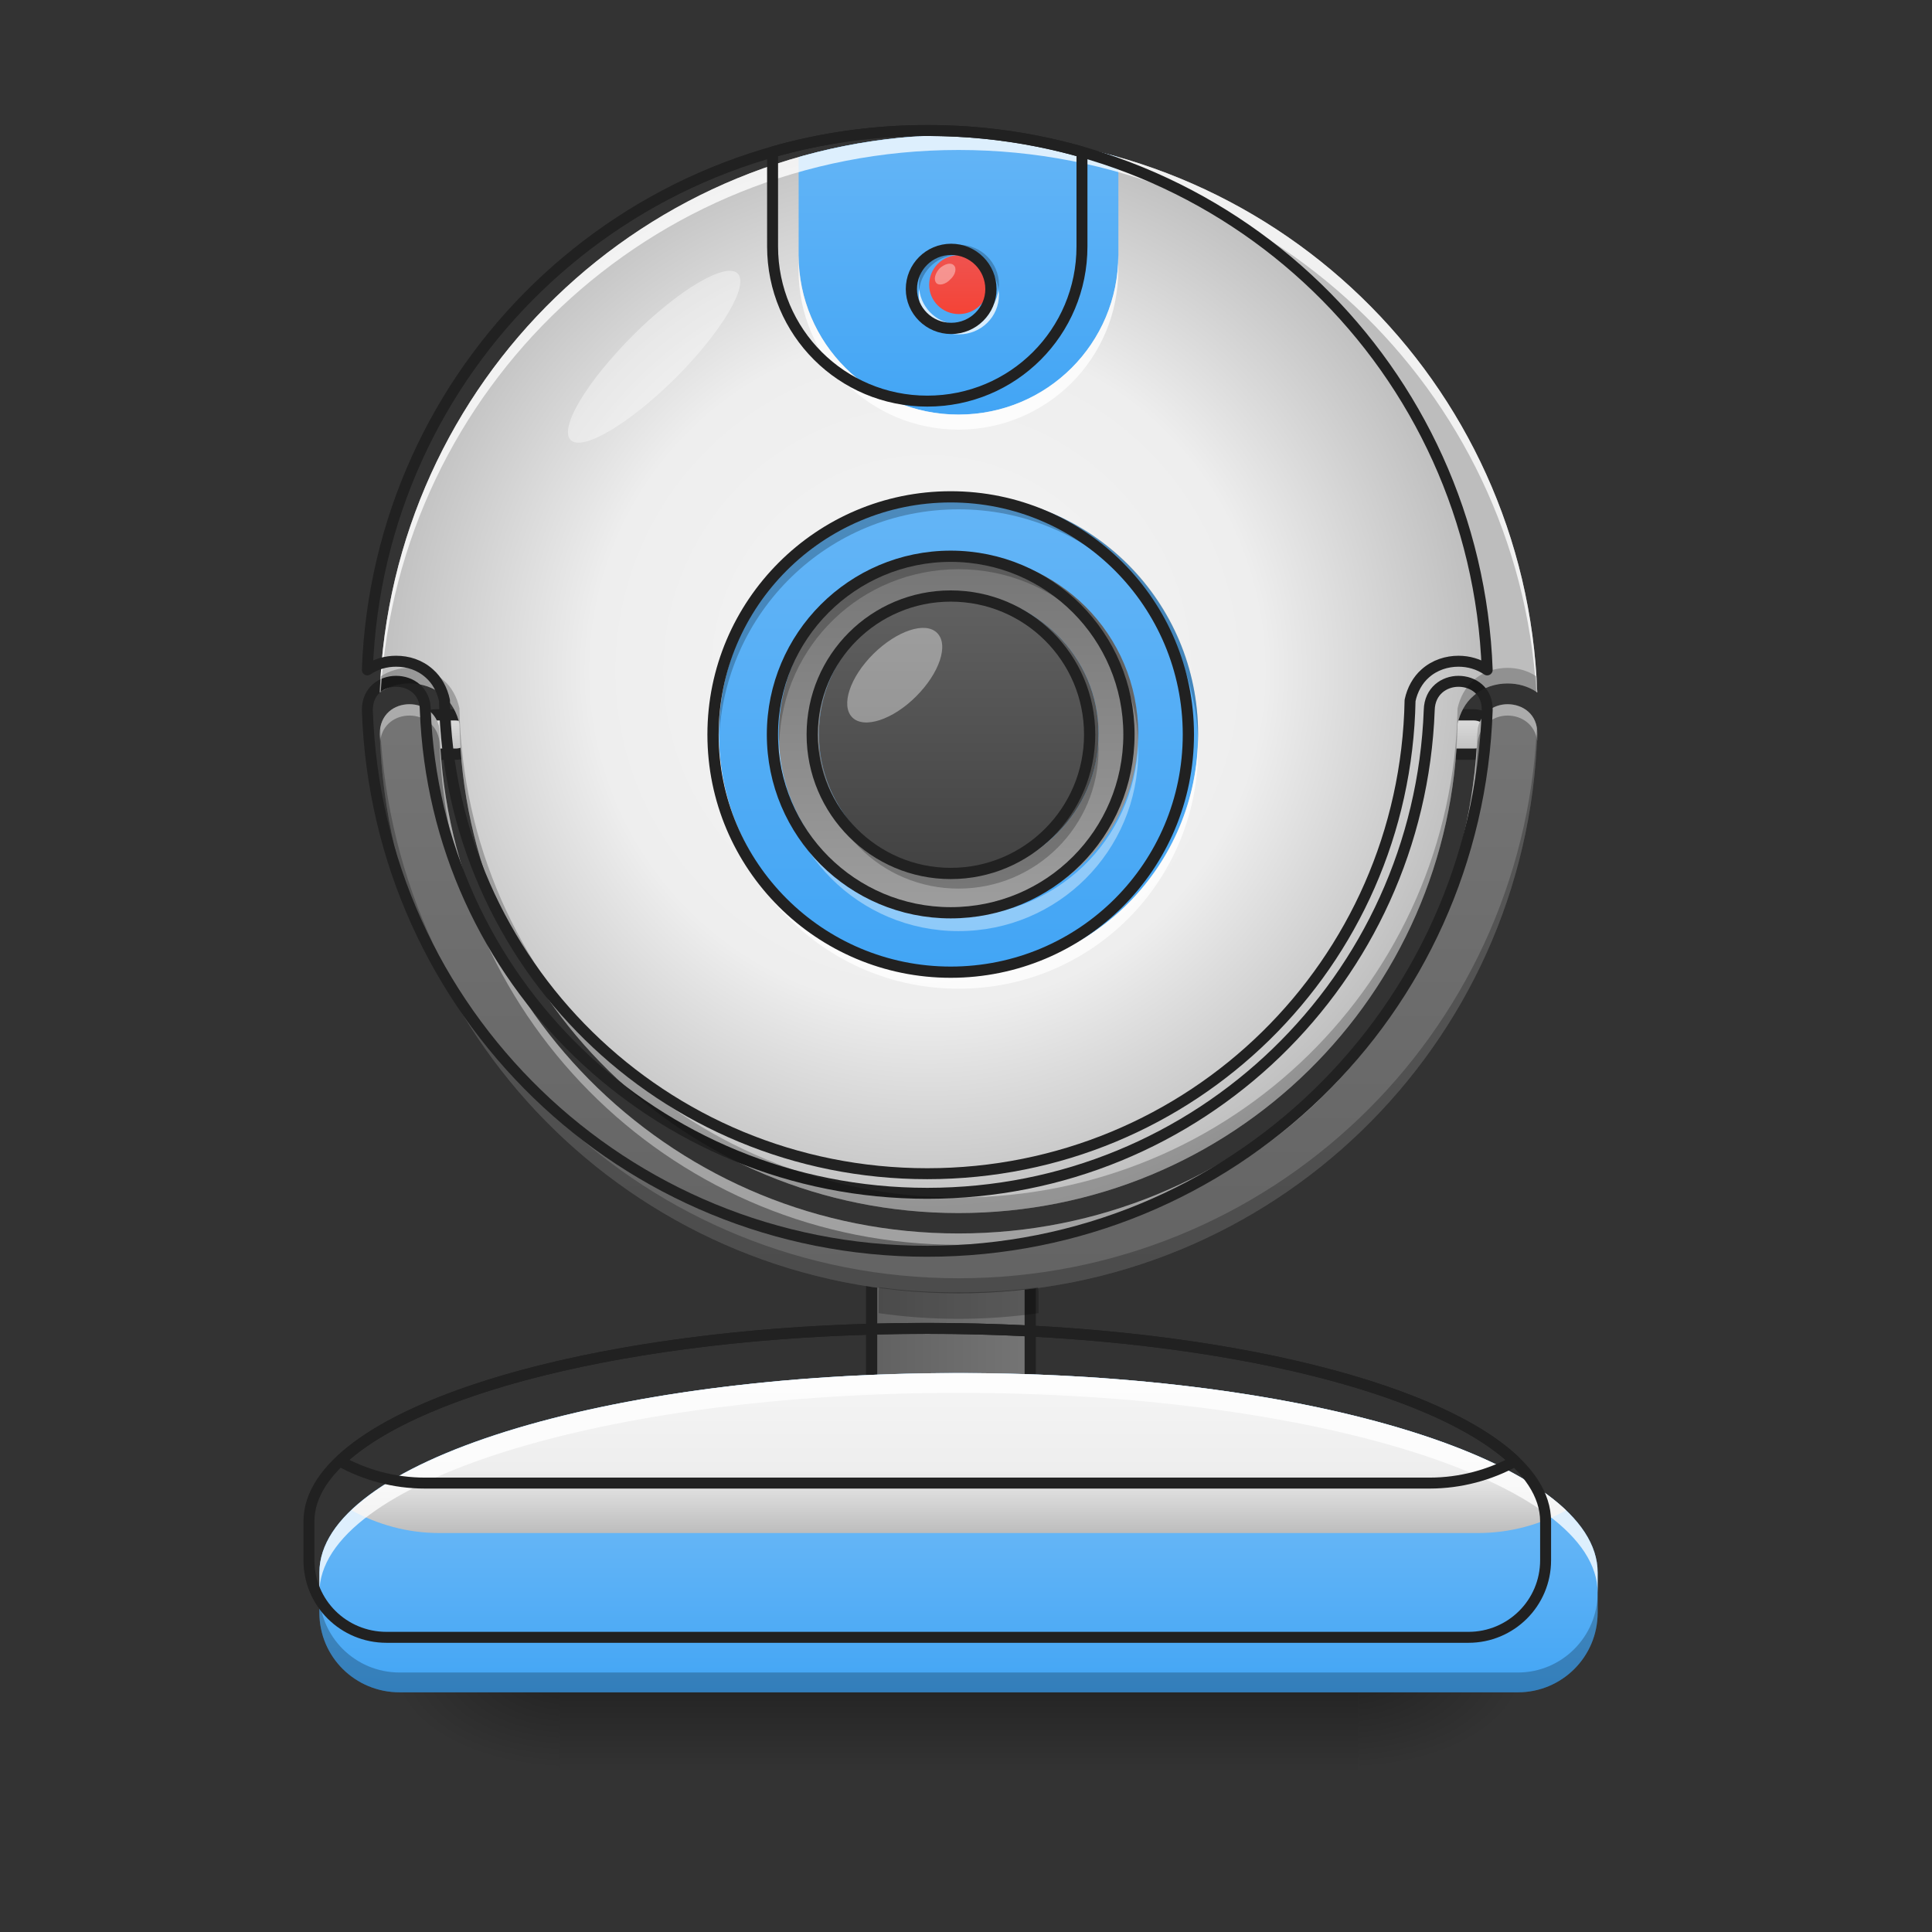<svg height="16" viewBox="0 0 16 16" width="16" xmlns="http://www.w3.org/2000/svg" xmlns:xlink="http://www.w3.org/1999/xlink"><rect x="0" y="0" width="16" height="16" fill="#333333" stroke="none"/><linearGradient id="a" gradientUnits="userSpaceOnUse" x1="119.062" x2="119.062" y1="-15.208" y2="-25.792"><stop offset="0" stop-color="#bdbdbd"/><stop offset="1" stop-color="#e0e0e0"/></linearGradient><linearGradient id="b" gradientUnits="userSpaceOnUse" x1="7.938" x2="7.938" y1="14.017" y2="14.678"><stop offset="0" stop-opacity=".275"/><stop offset="1" stop-opacity="0"/></linearGradient><linearGradient id="c"><stop offset="0" stop-opacity=".314"/><stop offset=".222" stop-opacity=".275"/><stop offset="1" stop-opacity="0"/></linearGradient><radialGradient id="d" cx="450.909" cy="189.579" gradientTransform="matrix(0 -.039 -.07 -0 24.412 31.798)" gradientUnits="userSpaceOnUse" r="21.167" xlink:href="#c"/><radialGradient id="e" cx="450.909" cy="189.579" gradientTransform="matrix(-0 .039 .07 0 -8.535 -3.764)" gradientUnits="userSpaceOnUse" r="21.167" xlink:href="#c"/><radialGradient id="f" cx="450.909" cy="189.579" gradientTransform="matrix(-0 -.039 .07 -0 -8.535 31.798)" gradientUnits="userSpaceOnUse" r="21.167" xlink:href="#c"/><radialGradient id="g" cx="450.909" cy="189.579" gradientTransform="matrix(0 .039 -.07 0 24.412 -3.764)" gradientUnits="userSpaceOnUse" r="21.167" xlink:href="#c"/><linearGradient id="h"><stop offset="0" stop-color="#616161"/><stop offset="1" stop-color="#757575"/></linearGradient><linearGradient id="i" gradientUnits="userSpaceOnUse" x1="232.833" x2="275.167" xlink:href="#h" y1="143.542" y2="143.542"/><linearGradient id="j"><stop offset="0" stop-color="#64b5f6"/><stop offset="1" stop-color="#42a5f5"/></linearGradient><linearGradient id="k" gradientUnits="userSpaceOnUse" x1="7.607" x2="7.607" xlink:href="#j" y1="12.694" y2="14.017"/><linearGradient id="l" gradientUnits="userSpaceOnUse" x1="7.938" x2="7.938" xlink:href="#h" y1="11.371" y2="5.748"/><linearGradient id="m"><stop offset="0" stop-color="#f5f5f5"/><stop offset=".6" stop-color="#eee"/><stop offset="1" stop-color="#bdbdbd"/></linearGradient><radialGradient id="n" cx="960" cy="699.546" gradientTransform="matrix(.008 0 0 .008 0 -.041)" gradientUnits="userSpaceOnUse" r="579.602" xlink:href="#m"/><linearGradient id="o" gradientUnits="userSpaceOnUse" x1="8.269" x2="8.269" xlink:href="#j" y1="4.094" y2="8.063"/><linearGradient id="p" gradientUnits="userSpaceOnUse" x1="8.6" x2="8.6" xlink:href="#m" y1="11.371" y2="12.694"/><linearGradient id="q" gradientUnits="userSpaceOnUse" x1="7.938" x2="7.938" xlink:href="#j" y1="1.117" y2="3.433"/><linearGradient id="r" gradientUnits="userSpaceOnUse" x1="8.104" x2="8.104" y1="4.59" y2="7.567"><stop offset="0" stop-color="#757575"/><stop offset="1" stop-color="#9e9e9e"/></linearGradient><linearGradient id="s" gradientUnits="userSpaceOnUse" x1="7.938" x2="7.938" y1="7.236" y2="4.921"><stop offset="0" stop-color="#424242"/><stop offset="1" stop-color="#616161"/></linearGradient><linearGradient id="t" gradientUnits="userSpaceOnUse" x1="7.941" x2="7.941" y1="2.603" y2="2.112"><stop offset="0" stop-color="#f44336"/><stop offset="1" stop-color="#ef5350"/></linearGradient><path d="m116.463-25.768h5.249c2.875 0 5.249 2.375 5.249 5.249 0 3-2.375 5.249-5.249 5.249h-5.249c-3 0-5.374-2.25-5.374-5.249 0-2.875 2.375-5.249 5.374-5.249zm0 0" fill="url(#a)" stroke="#212121" stroke-linecap="round" stroke-linejoin="round" stroke-width="3" transform="matrix(.031 0 0 .031 8.434 6.719)"/><path d="m4.629 14.016h6.617v.664h-6.617zm0 0" fill="url(#b)"/><path d="m11.246 14.016h1.324v-.66h-1.324zm0 0" fill="url(#d)"/><path d="m4.629 14.016h-1.32v.664h1.32zm0 0" fill="url(#e)"/><path d="m4.629 14.016h-1.32v-.66h1.32zm0 0" fill="url(#f)"/><path d="m11.246 14.016h1.324v.664h-1.324zm0 0" fill="url(#g)"/><path d="m243.477 117.093h21.123c5.874 0 10.624 4.75 10.624 10.624v31.747c0 5.749-4.75 10.499-10.624 10.499h-21.123c-5.874 0-10.624-4.75-10.624-10.499v-31.747c0-5.874 4.75-10.624 10.624-10.624zm0 0" fill="url(#i)" stroke="#212121" stroke-linecap="round" stroke-linejoin="round" stroke-width="3" transform="matrix(.031 0 0 .031 0 6.719)"/><path d="m7.938 11.371c-2.93 0-5.293.738-5.293 1.652v.332c0 .367.297.66.664.66h9.262c.363 0 .66-.293.66-.66v-.332c0-.914-2.359-1.652-5.293-1.652zm0 0" fill="url(#k)"/><path d="m116.364-25.768h5.374c2.875 0 5.249 2.375 5.249 5.249 0 3-2.375 5.249-5.249 5.249h-5.374c-2.875 0-5.249-2.25-5.249-5.249 0-2.875 2.375-5.249 5.249-5.249zm0 0" fill="url(#a)" stroke="#212121" stroke-linecap="round" stroke-linejoin="round" stroke-width="3" transform="matrix(.031 0 0 .031 0 6.719)"/><path d="m3.391 5.832c-.125 0-.246.082-.246.246.086 2.582 2.191 4.633 4.793 4.633s4.707-2.051 4.793-4.633c.004-.164-.121-.246-.246-.246-.121 0-.246.082-.25.246-.086 2.305-1.969 4.137-4.297 4.137-2.324 0-4.211-1.832-4.297-4.137 0-.164-.125-.246-.25-.246zm0 0" fill="url(#l)"/><path d="m7.938 1.117c-2.598 0-4.699 2.043-4.793 4.617.074-.051.16-.074.246-.074.102 0 .203.031.285.105.062.055.109.137.129.23.043 2.254 1.871 4.051 4.133 4.051s4.09-1.797 4.133-4.051c.02-.094.066-.176.129-.23.082-.074.188-.105.285-.105.086 0 .172.023.246.074-.094-2.574-2.195-4.617-4.793-4.617zm0 0" fill="url(#n)"/><path d="m7.938 4.094c1.098 0 1.984.891 1.984 1.984 0 1.098-.887 1.984-1.984 1.984-1.094 0-1.984-.887-1.984-1.984 0-1.094.891-1.984 1.984-1.984zm0 0" fill="url(#o)"/><path d="m7.941 2.027c.184 0 .332.148.332.332 0 .18-.148.328-.332.328s-.332-.148-.332-.328c0-.184.148-.332.332-.332zm0 0" fill="#5e5e5e"/><path d="m7.938 11.371c-2.352 0-4.336.477-5.027 1.137.215.117.461.188.727.188h8.602c.266 0 .516-.07.73-.188-.691-.66-2.676-1.137-5.031-1.137zm0 0" fill="url(#p)"/><path d="m7.938 11.371c-2.93 0-5.293.738-5.293 1.652v.168c0-.918 2.363-1.656 5.293-1.656 2.934 0 5.293.738 5.293 1.656v-.168c0-.914-2.359-1.652-5.293-1.652zm0 0" fill="#fff" fill-opacity=".784"/><path d="m2.645 13.191v.164c0 .367.297.66.664.66h9.262c.363 0 .66-.293.66-.66v-.164c0 .363-.297.66-.66.66h-9.262c-.367 0-.664-.297-.664-.66zm0 0" fill-opacity=".235"/><path d="m959.908 1375.144c-354.297 0-640.096 89.283-640.096 199.823v40.154c0 44.405 35.902 79.835 80.307 79.835h1120.051c43.933 0 79.835-35.43 79.835-79.835v-40.154c0-110.541-285.327-199.823-640.096-199.823zm0 0" fill="none" stroke="#212121" stroke-linecap="round" stroke-linejoin="round" stroke-width="11.339" transform="scale(.008)"/><path d="m7.281 10.66c-.004.016-.004.031-.004.051v.164c.215.031.438.047.66.047.227 0 .445-.016.664-.047v-.164c0-.02-.004-.035-.004-.051-.215.031-.438.043-.66.043s-.441-.012-.656-.043zm0 0" fill-opacity=".235"/><path d="m3.391 5.832c-.125 0-.246.082-.246.246 0 .02.004.039.004.059.016-.141.129-.211.242-.211.125 0 .25.086.25.25.086 2.305 1.973 4.133 4.297 4.133 2.328 0 4.211-1.828 4.297-4.133.004-.164.129-.25.25-.25.113 0 .227.07.246.211 0-.02 0-.039 0-.059.004-.164-.121-.246-.246-.246-.121 0-.246.082-.25.246-.086 2.305-1.969 4.137-4.297 4.137-2.324 0-4.211-1.832-4.297-4.137 0-.164-.125-.246-.25-.246zm0 0" fill="#fff" fill-opacity=".392"/><path d="m12.727 6.031c-.121 2.547-2.211 4.555-4.789 4.555-2.574 0-4.664-2.008-4.789-4.555-.004.016-.004.031-.004.047.086 2.582 2.191 4.633 4.793 4.633s4.707-2.051 4.793-4.633c0-.016 0-.031-.004-.047zm0 0" fill-opacity=".235"/><path d="m410.04 705.287c-15.117 0-29.761 9.92-29.761 29.761 10.393 312.254 265.014 560.261 579.63 560.261 314.616 0 569.237-248.008 579.63-560.261.472-19.841-14.644-29.761-29.761-29.761-14.644 0-29.761 9.92-30.233 29.761-10.393 278.714-238.088 500.267-519.635 500.267-281.076 0-509.243-221.554-519.635-500.267 0-19.841-15.117-29.761-30.233-29.761zm0 0" fill="none" stroke="#212121" stroke-linecap="round" stroke-linejoin="round" stroke-width="11.339" transform="scale(.008)"/><path d="m7.938 1.117c-.457 0-.902.062-1.324.184v.809c0 .734.594 1.324 1.324 1.324.734 0 1.324-.59 1.324-1.324v-.809c-.422-.121-.863-.184-1.324-.184zm0 0" fill="url(#q)"/><path d="m7.938 1.117c-2.598 0-4.699 2.043-4.793 4.617.004 0 .004-.004.008-.004.156-2.512 2.23-4.488 4.785-4.488s4.629 1.977 4.785 4.488c.004 0 .008.004.008.004-.094-2.574-2.195-4.617-4.793-4.617zm0 0" fill="#fff" fill-opacity=".784"/><path d="m3.391 5.531c-.082 0-.164.023-.238.07-.004.043-.004.09-.008.133.074-.051.16-.074.246-.074.102 0 .203.031.285.105.062.055.109.137.129.23.043 2.254 1.871 4.051 4.133 4.051s4.09-1.797 4.133-4.051c.02-.094.066-.176.129-.23.082-.074.188-.105.285-.105.086 0 .172.023.246.074 0-.043-.004-.09-.008-.133-.07-.047-.156-.07-.238-.07-.098 0-.203.031-.285.105-.062.055-.109.137-.129.23-.043 2.254-1.871 4.051-4.133 4.051s-4.09-1.797-4.133-4.051c-.02-.094-.066-.176-.129-.23-.082-.074-.184-.105-.285-.105zm0 0" fill-opacity=".235"/><path d="m7.938 7.711c-.824 0-1.488-.664-1.488-1.488 0-.02 0-.039.004-.062.031.797.68 1.426 1.484 1.426s1.457-.629 1.488-1.426v.062c0 .824-.664 1.488-1.488 1.488zm-1.156-1.551c0-.02 0-.039 0-.062 0-.641.516-1.156 1.156-1.156s1.16.516 1.16 1.156c0 .023-.004.043-.004.062-.031-.609-.535-1.094-1.156-1.094s-1.125.484-1.156 1.094zm0 0" fill="#fff" fill-opacity=".392"/><path d="m959.908 135.105c-314.143 0-568.292 247.063-579.63 558.372 8.976-6.141 19.368-8.976 29.761-8.976 12.282 0 24.565 3.779 34.485 12.755 7.558 6.614 13.227 16.534 15.589 27.871 5.196 272.572 226.278 489.875 499.795 489.875s494.598-217.302 499.795-489.875c2.362-11.338 8.031-21.258 15.589-27.871 9.92-8.976 22.675-12.755 34.485-12.755 10.393 0 20.785 2.834 29.761 8.976-11.338-311.309-265.486-558.372-579.63-558.372zm0 0" fill="none" stroke="#212121" stroke-linecap="round" stroke-linejoin="round" stroke-width="11.339" transform="scale(.008)"/><path d="m7.938 4.094c-1.098 0-1.984.887-1.984 1.984v.062c.035-1.07.906-1.922 1.984-1.922s1.953.852 1.984 1.922c0-.02 0-.043 0-.062 0-1.098-.883-1.984-1.984-1.984zm0 0" fill-opacity=".235"/><path d="m7.938 8.188c-1.098 0-1.984-.887-1.984-1.984 0-.02 0-.043 0-.062.035 1.07.906 1.922 1.984 1.922s1.953-.852 1.984-1.922v.062c0 1.098-.883 1.984-1.984 1.984zm0 0" fill="#fff" fill-opacity=".784"/><path d="m253.976-84.013c35.122 0 63.494 28.497 63.494 63.494 0 35.122-28.372 63.494-63.494 63.494-34.997 0-63.494-28.372-63.494-63.494 0-34.997 28.497-63.494 63.494-63.494zm0 0" fill="none" stroke="#212121" stroke-linecap="round" stroke-linejoin="round" stroke-width="3" transform="matrix(.031 0 0 .031 0 6.719)"/><path d="m7.938 4.59c-.824 0-1.488.664-1.488 1.488s.664 1.488 1.488 1.488 1.488-.664 1.488-1.488-.664-1.488-1.488-1.488zm0 .332c.641 0 1.16.516 1.16 1.156s-.52 1.16-1.16 1.16-1.156-.52-1.156-1.16.516-1.156 1.156-1.156zm0 0" fill="url(#r)"/><path d="m7.938 4.59c-.824 0-1.488.664-1.488 1.488 0 .02 0 .043.004.062.031-.797.68-1.426 1.484-1.426s1.457.629 1.488 1.426c0-.02 0-.043 0-.062 0-.824-.664-1.488-1.488-1.488zm-1.156 1.551v.062c0 .641.516 1.156 1.156 1.156s1.16-.516 1.16-1.156c0-.02-.004-.043-.004-.062-.031.613-.535 1.098-1.156 1.098s-1.125-.484-1.156-1.098zm0 0" fill-opacity=".235"/><path d="m253.976-68.139c26.372 0 47.62 21.373 47.62 47.62 0 26.372-21.248 47.62-47.62 47.62-26.247 0-47.62-21.248-47.62-47.62 0-26.247 21.373-47.62 47.62-47.62zm0 0" fill="none" stroke="#212121" stroke-linecap="round" stroke-linejoin="round" stroke-width="3" transform="matrix(.031 0 0 .031 0 6.719)"/><path d="m7.938 4.922c.641 0 1.16.516 1.16 1.156s-.52 1.16-1.16 1.16c-.637 0-1.156-.52-1.156-1.16s.52-1.156 1.156-1.156zm0 0" fill="url(#s)"/><path d="m7.234 5.414c.195-.191.43-.27.527-.172.098.098.02.332-.176.527-.191.191-.43.27-.527.172s-.02-.332.176-.527zm0 0" fill="#fff" fill-opacity=".392"/><path d="m5.242 2.777c.379-.379.77-.609.867-.512s-.133.484-.516.867c-.383.379-.77.609-.867.512-.098-.098.133-.484.516-.867zm0 0" fill="#fff" fill-opacity=".392"/><path d="m253.976-57.515c20.498 0 37.121 16.498 37.121 36.996 0 20.498-16.623 37.121-37.121 37.121-20.373 0-36.996-16.623-36.996-37.121 0-20.498 16.623-36.996 36.996-36.996zm0 0" fill="none" stroke="#212121" stroke-linecap="round" stroke-linejoin="round" stroke-width="3" transform="matrix(.031 0 0 .031 0 6.719)"/><path d="m7.941 2.113c.137 0 .246.109.246.246 0 .133-.109.242-.246.242-.137 0-.246-.109-.246-.242 0-.137.109-.246.246-.246zm0 0" fill="url(#t)"/><path d="m7.613 2.398c-.004.016-.004.027-.004.043 0 .184.148.328.332.328s.332-.145.332-.328c0-.016-.004-.027-.004-.043-.02.164-.16.289-.328.289-.168 0-.309-.125-.328-.289zm0 0" fill="#fff" fill-opacity=".784"/><path d="m7.613 2.398c-.004-.012-.004-.027-.004-.039 0-.184.148-.332.332-.332s.332.148.332.332c0 .012-.004.027-.004.039-.02-.164-.16-.289-.328-.289-.168 0-.309.125-.328.289zm0 0" fill-opacity=".235"/><path d="m254.101-150.131c5.874 0 10.624 4.75 10.624 10.624 0 5.749-4.75 10.499-10.624 10.499s-10.624-4.75-10.624-10.499c0-5.874 4.75-10.624 10.624-10.624zm0 0" fill="none" stroke="#212121" stroke-linecap="round" stroke-linejoin="round" stroke-width="3" transform="matrix(.031 0 0 .031 0 6.719)"/><path d="m7.781 2.223c.043-.039.094-.051.117-.027.027.023.016.078-.027.117-.039.043-.094.055-.117.031-.023-.027-.012-.078.027-.121zm0 0" fill="#fff" fill-opacity=".392"/><path d="m6.613 2.113v.121c0 .734.594 1.324 1.324 1.324.734 0 1.324-.59 1.324-1.324v-.121c0 .73-.59 1.32-1.324 1.32-.73 0-1.324-.59-1.324-1.32zm0 0" fill="#fff" fill-opacity=".784"/><g fill="none" stroke="#212121" stroke-linecap="round" stroke-linejoin="round" stroke-width="11.339" transform="scale(.008)"><path d="m959.908 135.105c-55.27 0-109.123 7.558-160.142 22.203v97.786c0 88.81 71.804 160.142 160.142 160.142 88.81 0 160.142-71.332 160.142-160.142v-97.786c-51.019-14.644-104.399-22.203-160.142-22.203zm0 0"/><path d="m959.908 1375.144c-284.382 0-524.359 57.632-607.973 137.467 25.982 14.172 55.743 22.675 87.866 22.675h1040.216c32.123 0 62.356-8.503 88.338-22.675-83.614-79.835-323.591-137.467-608.446-137.467zm0 0"/></g></svg>